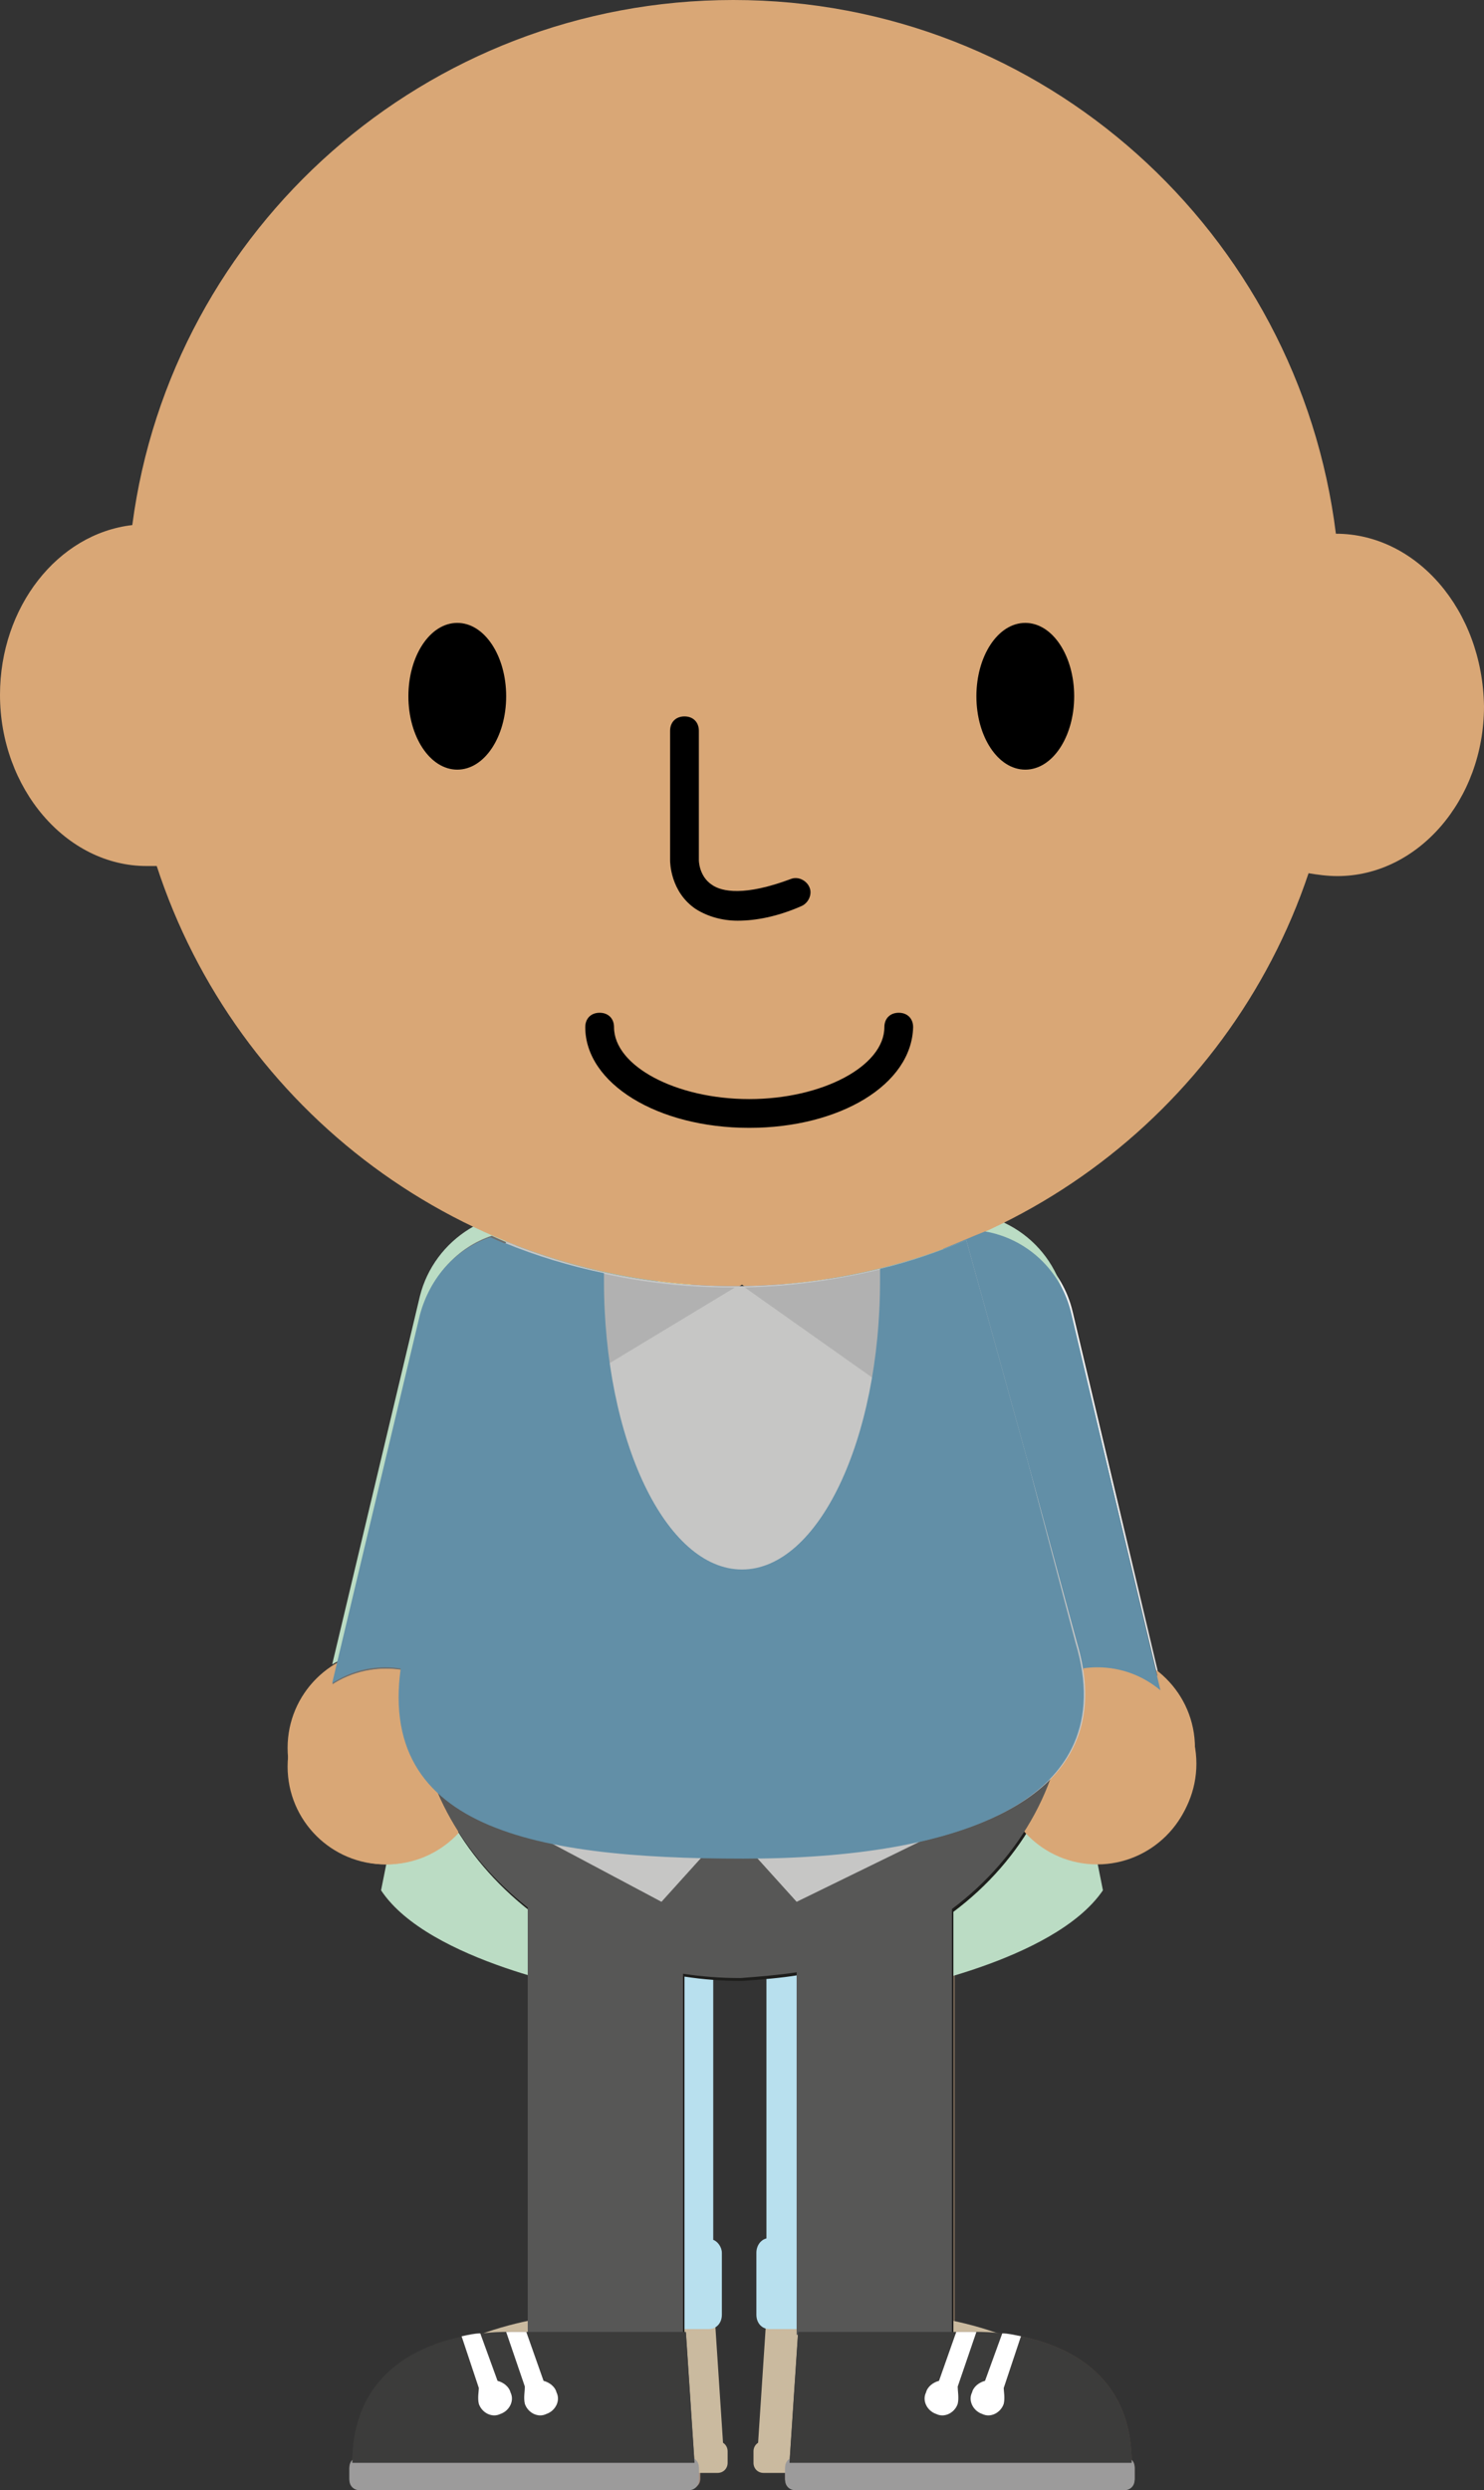 <?xml version="1.0" encoding="utf-8"?>
<!-- Generator: Adobe Illustrator 19.1.0, SVG Export Plug-In . SVG Version: 6.00 Build 0)  -->
<svg version="1.1" id="Layer_1" xmlns="http://www.w3.org/2000/svg" xmlns:xlink="http://www.w3.org/1999/xlink" x="0px" y="0px"
	 viewBox="-1174.1 628 103.2 173.1" style="enable-background:new -1174.1 628 103.2 173.1;" xml:space="preserve">
<rect x="-1174.1" y="628" width="103.2" height="173.1" fill="#333333" stroke="none"/>
<style type="text/css">
	.st0{fill:#d9a776;}
	.st1{fill:#F4F4F4;}
	.st2{fill:#7A6A58;}
	.st3{fill:#A3897A;}
	.st4{fill:#634E42;}
	.st5{fill:#CABA9F;}
	.st6{fill:#B8E0EE;}
	.st7{fill:#FFF274;}
	.st8{fill:#BBDCC4;}
	.st9{fill:#8CC5A8;}
	.st10{fill:#000000;}
	.st11{fill:#6F6F6E;}
	.st12{fill:#F3DBCB;}
	.st13{fill:#1D1D1B;}
	.st14{fill:#9C9B9B;}
	.st15{fill:#3C3C3B;}
	.st16{fill:#FFFFFF;}
	.st17{fill:#575756;}
	.st18{fill:#628FA7;}
	.st19{fill:#C6C6C5;}
	.st20{fill:#B1B1B1;}
</style>
<g class="body-option generic-body">
	<g>
		<circle class="st0" cx="-1147.2" cy="750.6" r="6.8"/>
		<path class="st1" d="M-1147.2,743.8c1.5,0,2.9,0.5,4.1,1.4l7.1-29.9c-1.3-0.4-2.6-0.9-3.9-1.5c-2.4,0.8-4.2,2.8-4.9,5.4l-6.1,25.6
			C-1149.8,744.2-1148.6,743.8-1147.2,743.8z"/>
		<circle class="st0" cx="-1097.7" cy="750.6" r="6.8"/>
		<path class="st1" d="M-1097.7,743.8c1.7,0,3.2,0.6,4.4,1.6l-6.2-26.2c-0.7-3-3.1-5.2-6-5.7c-1,0.4-1.9,0.8-2.9,1.2l7.2,30.1
			C-1100.2,744.1-1099,743.8-1097.7,743.8z"/>
	</g>
	<g>
		<path class="st2" d="M-1118.5,765.2v25.2h10.8v-29.6c4.8-3.6,7.9-9,7.9-15h-45.1c0,5.9,3,11.2,7.7,14.9v29.7h10.8v-25.1
			c1.3,0.2,2.6,0.3,4,0.3C-1121,765.5-1119.7,765.4-1118.5,765.2z"/>
		<g>
			<path class="st3" d="M-1119.5,800.3c0,0.4,0.3,0.7,0.7,0.7h22.9c0.4,0,0.7-0.3,0.7-0.7v-0.8c0-0.4-0.3-0.7-0.7-0.7h-22.9
				c-0.4,0-0.7,0.3-0.7,0.7V800.3z"/>
			<g>
				<path class="st4" d="M-1106.4,790.1c0,0,11-0.5,11,9.1h-23.8l0.6-9.1H-1106.4z"/>
			</g>
		</g>
		<g>
			<path class="st3" d="M-1125.4,800.3c0,0.4-0.3,0.7-0.7,0.7h-22.9c-0.4,0-0.7-0.3-0.7-0.7v-0.8c0-0.4,0.3-0.7,0.7-0.7h22.9
				c0.4,0,0.7,0.3,0.7,0.7L-1125.4,800.3L-1125.4,800.3z"/>
			<g>
				<path class="st4" d="M-1138.5,790.1c0,0-11-0.5-11,9.1h23.8l-0.6-9.1H-1138.5z"/>
			</g>
		</g>
	</g>
	<path class="st1" d="M-1102.5,729.6l-4.3-15.5c-5,2.1-10.5,3.2-16.2,3.2c-5.6,0-10.9-1.1-15.8-3.1l-3.9,15.3l-3,12.5
		c-3,12.8,8.5,15,23.5,15s26.4-4,23.1-15L-1102.5,729.6z"/>
	<path class="st1" d="M-1123.1,717.3c-2.5,0-4.9-0.2-7.3-0.6c0.9,3.9,4.1,6.7,7.9,6.7c3.9,0,7.2-3,8-7
		C-1117.2,717-1120.1,717.3-1123.1,717.3z"/>
	<path class="st0" d="M-1123.1,717.3c-1.4,0-2.8-0.1-4.2-0.2c0.8,2.1,2.7,3.5,4.8,3.5c2.2,0,4.1-1.5,4.9-3.7
		C-1119.4,717.1-1121.2,717.3-1123.1,717.3z"/>
</g>
<g class="body-option female-body">
	<g>
		<g>
			<path class="st5" d="M-1121.7,799.2c0,0.4,0.3,0.7,0.7,0.7l22.9,0c0.4,0,0.7-0.3,0.7-0.7l0-0.8c0-0.4-0.3-0.7-0.7-0.7l-22.9,0
				c-0.4,0-0.7,0.3-0.7,0.7L-1121.7,799.2z"/>
			<g>
				<path class="st5" d="M-1109.8,789c0,0,12.2,1.2,12.2,9.1l-23.8,0l0.6-9.1L-1109.8,789z"/>
			</g>
		</g>
		<g>
			<path class="st5" d="M-1123.5,799.2c0,0.4-0.3,0.7-0.7,0.7l-22.9,0c-0.4,0-0.7-0.3-0.7-0.7l0-0.8c0-0.4,0.3-0.7,0.7-0.7l22.9,0
				c0.4,0,0.7,0.3,0.7,0.7L-1123.5,799.2z"/>
			<g>
				<path class="st5" d="M-1135.4,789c0,0-12.2,1.2-12.2,9.1l23.8,0l-0.6-9.1L-1135.4,789z"/>
			</g>
		</g>
		<path class="st6" d="M-1101.4,745l-41.4-0.1c0,6.2,2.9,11.6,7.5,15.3l0,23.4c-0.5,0-0.9,0.5-0.9,1v4.3c0,0.6,0.4,1,0.9,1h10.5
			c0.5,0,0.9-0.4,0.9-1v-4.3c0-0.4-0.3-0.8-0.6-0.9l0-19.1c0.8,0.1,1.5,0.1,2.3,0.1c0.5,0,0.9,0,1.4-0.1l0,19
			c-0.4,0.1-0.7,0.5-0.7,1v4.3c0,0.6,0.4,1,0.9,1h10.5c0.5,0,0.9-0.4,0.9-1v-4.3c0-0.5-0.3-0.9-0.8-1l0-22.7
			C-1104.8,757.3-1101.4,751.6-1101.4,745z"/>
	</g>
	<path class="st7" d="M-1104.2,730.2l-3.7-15.9c-4.6,1.8-9.6,2.8-14.8,2.8c-5,0-9.8-0.8-14.3-2.4l-3.3,15.5l-2.7,13.6
		c-2.7,13.9,7.6,13.5,21,13.5c13.4,0,23.6-1.6,20.7-13.5L-1104.2,730.2z"/>
	<g>
		<path class="st8" d="M-1097.8,742.7c1.4,0,2.7,0.4,3.8,1.1l-6.1-25.7c-1-4.1-5.1-6.6-9.2-5.6l7.5,31.5
			C-1100.7,743.1-1099.3,742.7-1097.8,742.7z"/>
		<path class="st0" d="M-1091,749.5c0,3.8-3.1,6.8-6.8,6.8c-3.8,0-6.8-3.1-6.8-6.8c0-3.8,3.1-6.8,6.8-6.8
			C-1094.1,742.7-1091,745.7-1091,749.5z"/>
	</g>
	<g>
		<path class="st8" d="M-1147.3,742.7c1.5,0,2.9,0.5,4.1,1.4l7.5-31.6c-4.1-1-8.2,1.6-9.2,5.6l-6.1,25.6
			C-1150,743.1-1148.7,742.7-1147.3,742.7z"/>
		<circle class="st0" cx="-1147.3" cy="749.5" r="6.8"/>
	</g>
	<g>
		<path class="st8" d="M-1104.3,712.8c-3.9,1.9-8,3.2-12.5,3.9l4.7,49.7c0,0,11.3-2,14.7-7l-4.9-24.5L-1104.3,712.8z"/>
		<path class="st9" d="M-1116.6,716.6l0.8,8.4c0,0,11.5-0.9,8.9-11.1C-1110,715.2-1113.3,716.1-1116.6,716.6z"/>
	</g>
	<g>
		<path class="st8" d="M-1140.8,713.2l-1.9,21.7l-4.9,24.5c3.3,5,14.7,7,14.7,7l4.6-49.5C-1132.7,716.2-1136.9,715-1140.8,713.2z"/>
		<g>
			<circle class="st9" cx="-1134.1" cy="740.6" r="1.4"/>
			<circle class="st9" cx="-1135.1" cy="748" r="1.4"/>
		</g>
		<path class="st9" d="M-1138.2,714.3c-2.2,9.9,9,10.8,9,10.8l0.8-8.3C-1131.8,716.3-1135.1,715.5-1138.2,714.3z"/>
	</g>
	<path class="st0" d="M-1122.7,717.1c-1.2,0-2.3,0-3.4-0.1c0.6,2.6,1.9,4.3,3.3,4.3c1.5,0,2.7-1.8,3.3-4.4
		C-1120.5,717.1-1121.6,717.1-1122.7,717.1z"/>
</g>
<g class="head">
	<path class="st0" d="M-1081.2,665.1L-1081.2,665.1c-2.6-20.9-20.3-37.1-41.9-37.1c-21.4,0-39.1,15.9-41.8,36.5
		c-5.2,0.6-9.2,5.7-9.2,11.8c0,6.5,4.6,11.9,10.2,11.9c0.2,0,0.4,0,0.7,0c5.5,16.9,21.3,29.1,40.1,29.2c18.6,0,34.4-12,40-28.7
		c0.6,0.1,1.3,0.2,2,0.2c5.6,0,10.2-5.3,10.2-11.8C-1071,670.4-1075.6,665.1-1081.2,665.1z"/>
	<g>
		<g>
			<path class="st10" d="M-1138.9,676.4c0,2.8-1.5,5.1-3.4,5.1c-1.9,0-3.4-2.3-3.4-5.1c0-2.8,1.5-5.1,3.4-5.1
				C-1140.4,671.3-1138.9,673.6-1138.9,676.4z"/>
		</g>
		<g>
			<path class="st10" d="M-1099.4,676.4c0,2.8-1.5,5.1-3.4,5.1c-1.9,0-3.4-2.3-3.4-5.1c0-2.8,1.5-5.1,3.4-5.1
				C-1100.9,671.3-1099.4,673.6-1099.4,676.4z"/>
		</g>
	</g>
	<g>
		<path class="st10" d="M-1122.8,692c-1.1,0-2.1-0.3-2.9-0.8c-1.8-1.2-1.8-3.3-1.8-3.4v-9c0-0.6,0.4-1,1-1s1,0.4,1,1v9
			c0,0,0,1.1,0.9,1.7c0.7,0.5,2.3,0.8,5.5-0.4c0.5-0.2,1.1,0.1,1.3,0.6c0.2,0.5-0.1,1.1-0.6,1.3C-1120,691.7-1121.5,692-1122.8,692z
			"/>
	</g>
	<g>
		<path class="st10" d="M-1122,706.4L-1122,706.4c-6.4,0-11.4-3.1-11.4-7c0-0.6,0.4-1,1-1l0,0c0.6,0,1,0.4,1,1c0,2.7,4.3,5,9.4,5
			l0,0c5.1,0,9.4-2.3,9.4-5c0-0.6,0.4-1,1-1l0,0c0.6,0,1,0.4,1,1C-1110.7,703.4-1115.7,706.4-1122,706.4z"/>
	</g>
</g>
<g class="body-option male-body">
	<g>
		<path class="st11" d="M-1105.6,713.7c-1,0.4-1.9,0.8-2.9,1.2l7,29.3c1.1-0.7,2.4-1.1,3.8-1.1c1.6,0,3,0.5,4.1,1.4l-6-25.1
			C-1100.4,716.4-1102.8,714.2-1105.6,713.7z"/>
		<circle class="st0" cx="-1097.8" cy="749.9" r="6.8"/>
	</g>
	<path class="st11" d="M-1147.2,744.8c1.4,0,2.8,0.5,3.9,1.2l7.3-30.6c-1.3-0.4-2.6-0.9-3.9-1.5c-2.4,0.8-4.2,2.8-4.9,5.4l-6.4,26.7
		C-1150.1,745.3-1148.7,744.8-1147.2,744.8z"/>
	<circle class="st0" cx="-1147.2" cy="750.8" r="6.8"/>
	<g>
		<path class="st13" d="M-1118.6,765.3l0,25.2l10.8,0l0-29.6c4.8-3.6,7.9-9,7.9-15l-45.1,0c0,5.9,3,11.2,7.7,14.9l0,29.7l10.8,0
			l0-25.1c1.3,0.2,2.6,0.3,4,0.3C-1121.1,765.6-1119.8,765.5-1118.6,765.3z"/>
		<g>
			<path class="st14" d="M-1119.5,800.4c0,0.4,0.3,0.7,0.7,0.7l22.9,0c0.4,0,0.7-0.3,0.7-0.7v-0.8c0-0.4-0.3-0.7-0.7-0.7l-22.9,0
				c-0.4,0-0.7,0.3-0.7,0.7L-1119.5,800.4z"/>
			<g>
				<path class="st15" d="M-1106.4,790.2c0,0,11-0.5,11,9.1l-23.8,0l0.6-9.1L-1106.4,790.2z"/>
			</g>
			<path class="st16" d="M-1104.3,795.2c-0.2,0.6-0.9,1-1.5,0.7c-0.6-0.2-1-0.9-0.7-1.5c0.1-0.4,0.5-0.7,0.9-0.8c0,0,0,0,0,0
				l1.2-3.3c0.4,0,0.8,0.1,1.3,0.2l-1.2,3.6c0,0,0,0,0,0C-1104.3,794.4-1104.1,794.8-1104.3,795.2z"/>
			<path class="st16" d="M-1107.5,795.2c-0.2,0.6-0.9,1-1.5,0.7c-0.6-0.2-1-0.9-0.7-1.5c0.1-0.4,0.5-0.7,0.9-0.8c0,0,0,0,0,0
				l1.2-3.4l1.3,0c0,0,0,0,0.1,0l-1.3,3.8c0,0,0,0,0,0C-1107.4,794.4-1107.3,794.8-1107.5,795.2z"/>
		</g>
		<g>
			<path class="st14" d="M-1125.5,800.4c0,0.4-0.3,0.7-0.7,0.7l-22.9,0c-0.4,0-0.7-0.3-0.7-0.7l0-0.8c0-0.4,0.3-0.7,0.7-0.7l22.9,0
				c0.4,0,0.7,0.3,0.7,0.7L-1125.5,800.4z"/>
			<g>
				<path class="st15" d="M-1138.6,790.2c0,0-11-0.5-11,9.1l23.8,0l-0.6-9.1L-1138.6,790.2z"/>
			</g>
			<path class="st16" d="M-1140.7,795.2c0.2,0.6,0.9,1,1.5,0.7c0.6-0.2,1-0.9,0.7-1.5c-0.1-0.4-0.5-0.7-0.9-0.8c0,0,0,0,0,0
				l-1.2-3.3c-0.4,0-0.8,0.1-1.3,0.2l1.2,3.6c0,0,0,0,0,0C-1140.7,794.4-1140.9,794.8-1140.7,795.2z"/>
			<path class="st16" d="M-1137.5,795.2c0.2,0.6,0.9,1,1.5,0.7c0.6-0.2,1-0.9,0.7-1.5c-0.1-0.4-0.5-0.7-0.9-0.8c0,0,0,0,0,0
				l-1.2-3.4l-1.3,0c0,0,0,0-0.1,0l1.3,3.8c0,0,0,0,0,0C-1137.6,794.4-1137.7,794.8-1137.5,795.2z"/>
		</g>
	</g>
	<path class="st11" d="M-1102.6,729.7l-4.3-15.5c-5,2.1-10.5,3.2-16.2,3.2c-5.6,0-10.9-1.1-15.8-3.1l-3.9,15.3l-3,12.5
		c-3,12.8,8.5,15,23.5,15c15,0,26.4-4,23.1-15L-1102.6,729.7z"/>
	<polygon class="st13" points="-1118.4,720 -1122.5,717.3 -1126.8,719.9 -1123.5,723.3 -1126.3,745 -1122.5,749 -1118.7,745 
		-1121.5,723.3 	"/>
	<g>
		<path class="st17" d="M-1123.1,717.5c-4.2,0-8.2-0.6-12.1-1.8l2.2,7.9l10.1-6.1C-1122.9,717.5-1123,717.5-1123.1,717.5z"/>
		<path class="st17" d="M-1122.2,717.5l9.9,6.6l2.6-8.7C-1113.7,716.6-1117.9,717.4-1122.2,717.5z"/>
	</g>
</g>


<g class="body-option other-body">
<g>
	<path class="st18" d="M-1097.8,743.9c1.7,0,3.2,0.6,4.4,1.6l-6.2-26.2c-0.7-3-3.1-5.2-6-5.7c-1,0.4-1.9,0.8-2.9,1.2l7.2,30.1
		C-1100.3,744.3-1099.1,743.9-1097.8,743.9z"/>
	<path class="st0" d="M-1091,750.8c0,3.8-3.1,6.8-6.8,6.8c-3.8,0-6.8-3.1-6.8-6.8c0-3.8,3.1-6.8,6.8-6.8
		C-1094,743.9-1091,747-1091,750.8z"/>
</g>
<g>
	<circle class="st0" cx="-1147.3" cy="750.8" r="6.8"/>
	<path class="st18" d="M-1147.3,743.9c1.5,0,2.9,0.5,4.1,1.4l7.1-29.8c-1.3-0.4-2.6-0.9-3.9-1.5c-2.4,0.8-4.2,2.8-4.9,5.4l-6.1,25.6
		C-1149.9,744.3-1148.7,743.9-1147.3,743.9z"/>
</g>
<g>
	<path class="st17" d="M-1118.7,765.1l0,25.2l10.8,0l0-29.6c4.8-3.6,7.9-9,7.9-15l-45.1,0c0,5.9,3,11.2,7.7,14.9l0,29.7l10.8,0
		l0-25.1c1.3,0.2,2.6,0.3,4,0.3C-1121.3,765.4-1120,765.3-1118.7,765.1z"/>
	<g>
		<path class="st14" d="M-1119.5,800.3c0,0.4,0.3,0.7,0.7,0.7l22.9,0c0.4,0,0.7-0.3,0.7-0.7l0-0.8c0-0.4-0.3-0.7-0.7-0.7l-22.9,0
			c-0.4,0-0.7,0.3-0.7,0.7L-1119.5,800.3z"/>
		<g>
			<path class="st15" d="M-1106.4,790.1c0,0,11-0.5,11,9.1l-23.8,0l0.6-9.1L-1106.4,790.1z"/>
		</g>
		<path class="st16" d="M-1104.3,795.1c-0.2,0.6-0.9,1-1.5,0.7c-0.6-0.2-1-0.9-0.7-1.5c0.1-0.4,0.5-0.7,0.9-0.8c0,0,0,0,0,0l1.2-3.3
			c0.4,0,0.8,0.1,1.3,0.2l-1.2,3.6c0,0,0,0,0,0C-1104.3,794.2-1104.2,794.7-1104.3,795.1z"/>
		<path class="st16" d="M-1107.5,795.1c-0.2,0.6-0.9,1-1.5,0.7c-0.6-0.2-1-0.9-0.7-1.5c0.1-0.4,0.5-0.7,0.9-0.8c0,0,0,0,0,0l1.2-3.4
			l1.3,0c0,0,0,0,0.1,0l-1.3,3.8c0,0,0,0,0,0C-1107.5,794.2-1107.4,794.7-1107.5,795.1z"/>
	</g>
	<g>
		<path class="st14" d="M-1125.5,800.3c0,0.4-0.3,0.7-0.7,0.7l-22.9,0c-0.4,0-0.7-0.3-0.7-0.7l0-0.8c0-0.4,0.3-0.7,0.7-0.7l22.9,0
			c0.4,0,0.7,0.3,0.7,0.7L-1125.5,800.3z"/>
		<g>
			<path class="st15" d="M-1138.6,790.1c0,0-11-0.5-11,9.1l23.8,0l-0.6-9.1L-1138.6,790.1z"/>
		</g>
		<path class="st16" d="M-1140.8,795.1c0.2,0.6,0.9,1,1.5,0.7c0.6-0.2,1-0.9,0.7-1.5c-0.1-0.4-0.5-0.7-0.9-0.8c0,0,0,0,0,0l-1.2-3.3
			c-0.4,0-0.8,0.1-1.3,0.2l1.2,3.6c0,0,0,0,0,0C-1140.8,794.2-1140.9,794.7-1140.8,795.1z"/>
		<path class="st16" d="M-1137.6,795.1c0.2,0.6,0.9,1,1.5,0.7c0.6-0.2,1-0.9,0.7-1.5c-0.1-0.4-0.5-0.7-0.9-0.8c0,0,0,0,0,0l-1.2-3.4
			l-1.3,0c0,0,0,0-0.1,0l1.3,3.8c0,0,0,0,0,0C-1137.6,794.2-1137.7,794.7-1137.6,795.1z"/>
	</g>
</g>
<path class="st19" d="M-1102.6,729.7l-4.3-15.5c-5,2.1-10.5,3.2-16.2,3.2c-5.6,0-10.9-1.1-15.8-3.1l-3.9,15.3l-3,12.5
	c-2,8.4,2.3,12.2,9.8,13.9l7.9,4.2l2.8-3.1c1,0,2,0,3,0c0.3,0,0.5,0,0.8,0l2.8,3.1l8.6-4.2c8.3-1.9,13.2-6.1,10.9-13.8
	L-1102.6,729.7z"/>
<g>
	<path class="st20" d="M-1123.2,717.5c-4.2,0-8.2-0.6-12.1-1.8l2.2,7.9l10.1-6.1C-1123,717.5-1123.1,717.5-1123.2,717.5z"/>
	<path class="st20" d="M-1122.3,717.5l9.9,7l2.6-9.1C-1113.7,716.6-1117.9,717.4-1122.3,717.5z"/>
</g>
<path class="st18" d="M-1102.6,729.7l-4.3-15.5c-1.9,0.8-3.9,1.5-6,2c0,0.3,0,0.5,0,0.8c0,11.1-4.3,20.1-9.6,20.1
	c-5.3,0-9.6-9-9.6-20.1c0-0.2,0-0.3,0-0.5c-2.4-0.5-4.7-1.2-6.9-2.1l-3.9,15.3l-3,12.5c-3,12.8,8.5,15,23.5,15c15,0,26.4-4,23.1-15
	L-1102.6,729.7z"/>


</g>
</svg>
